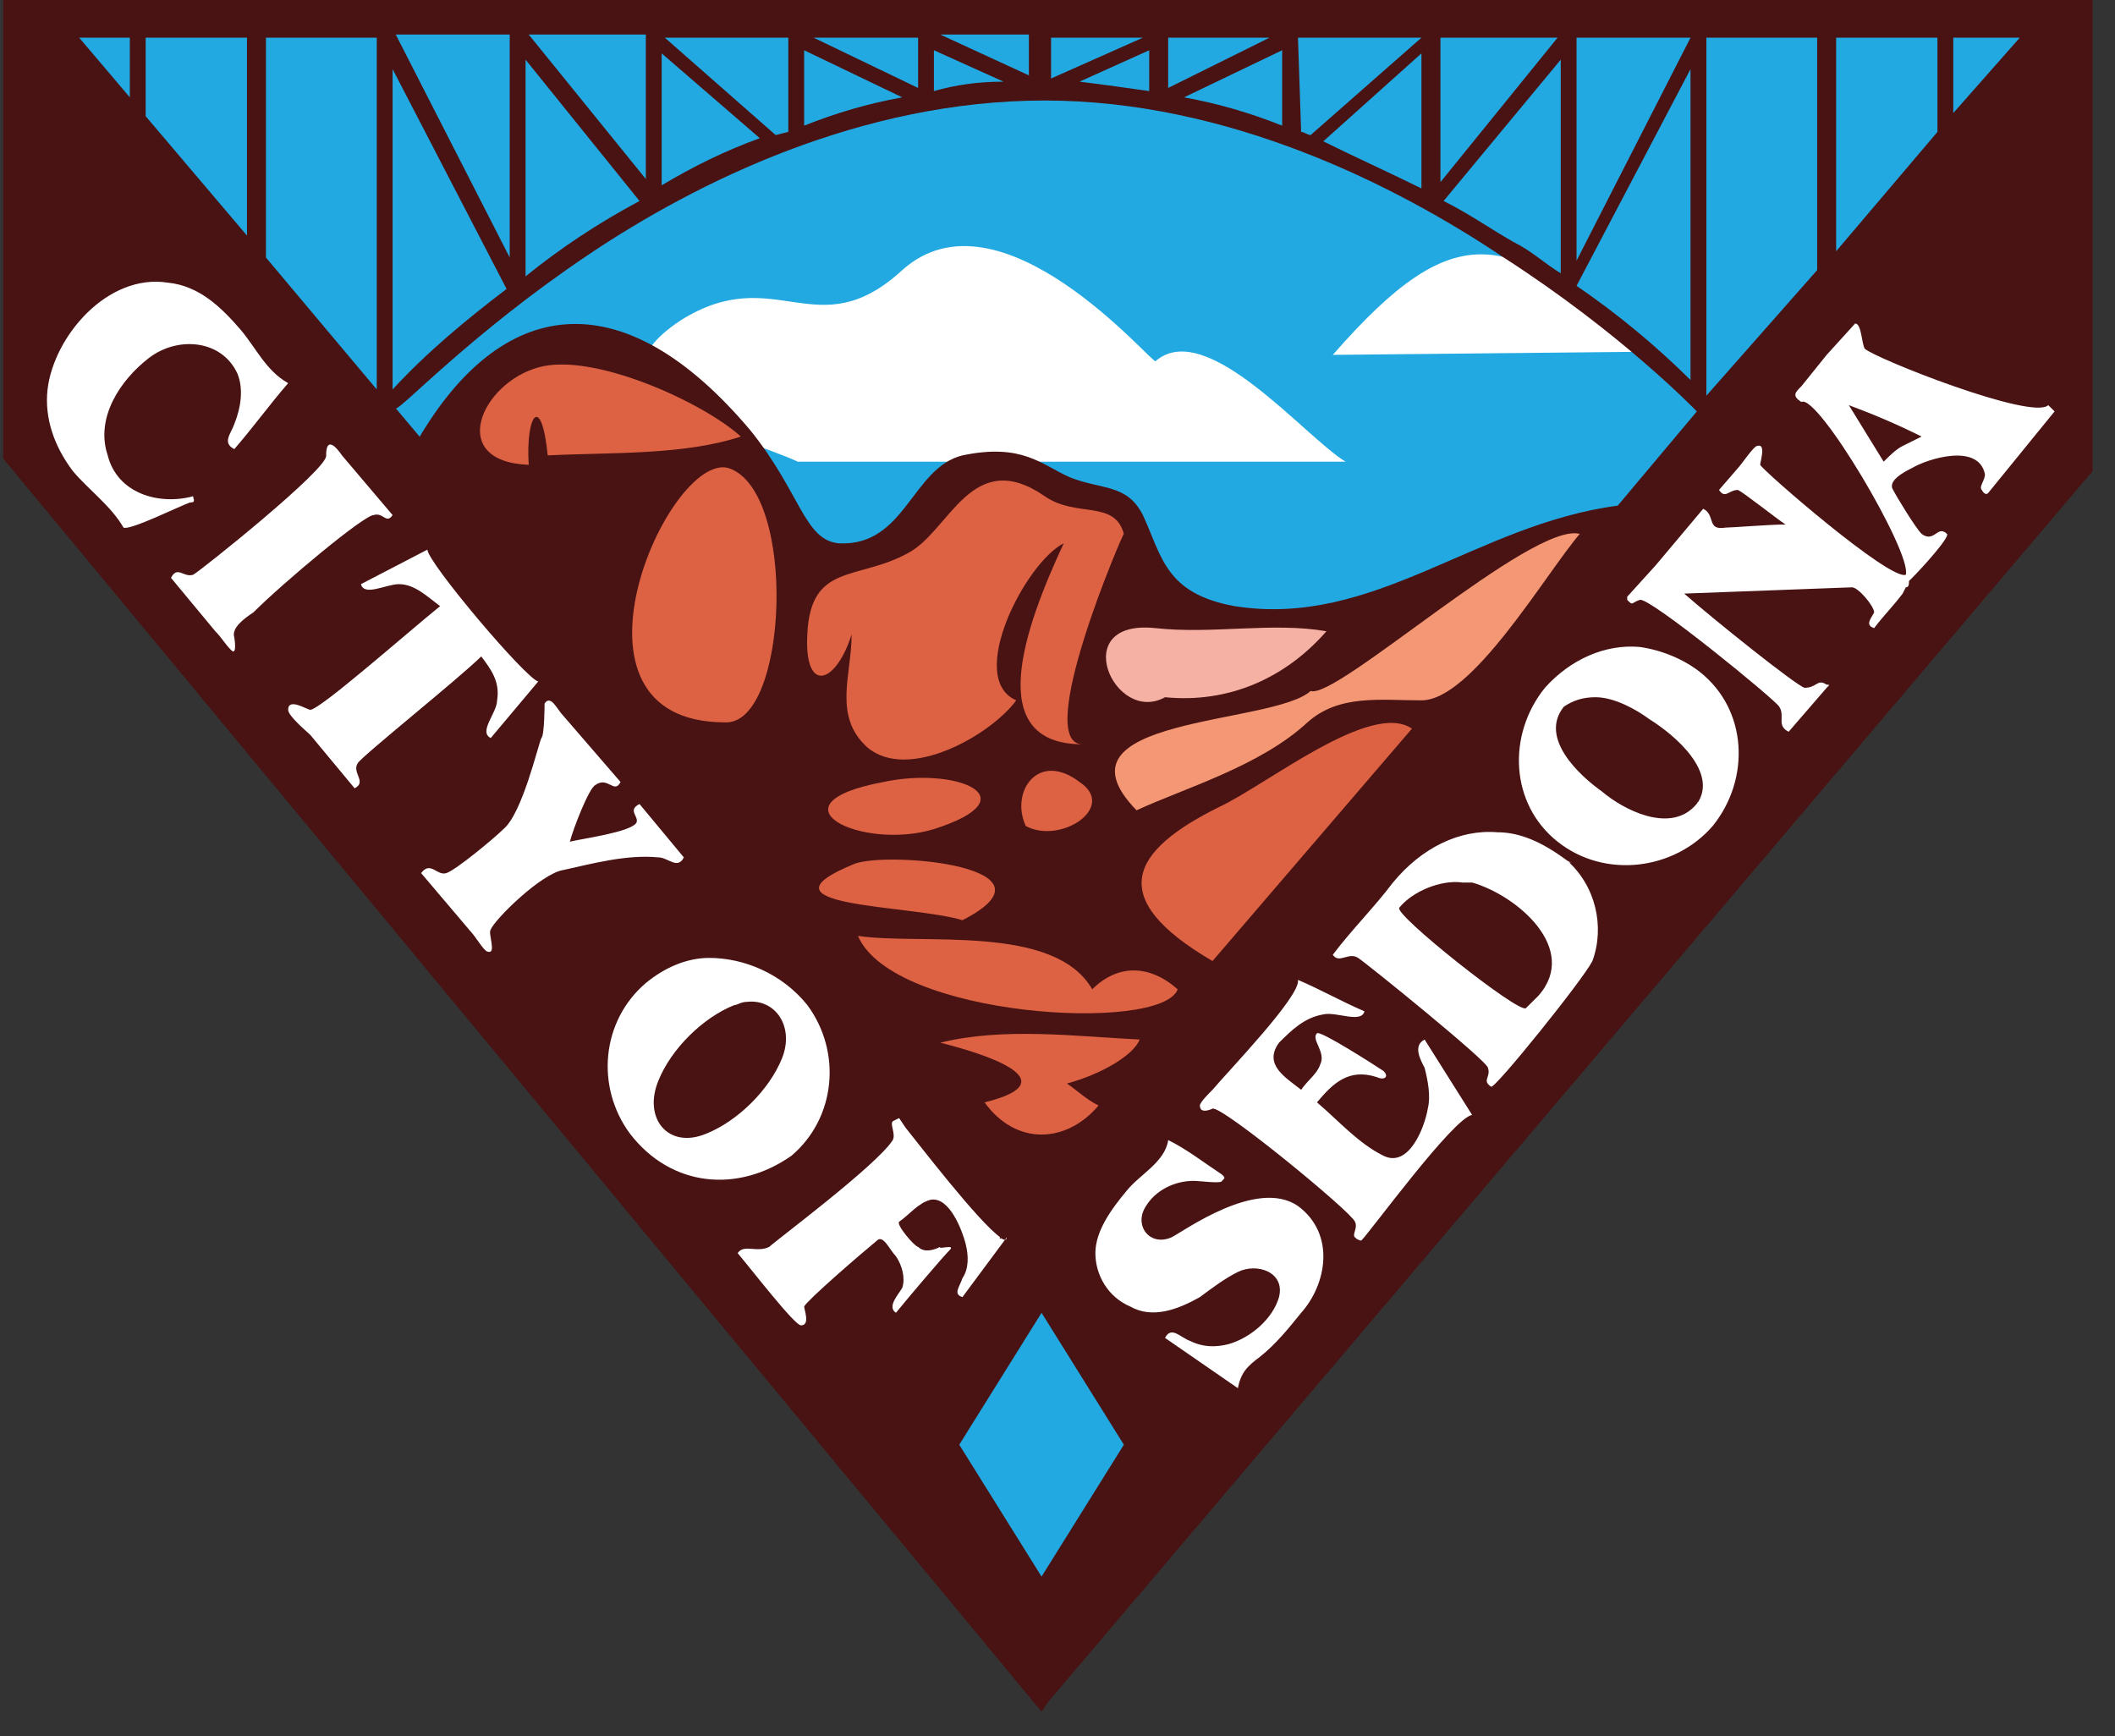 <svg width="67" height="55" viewBox="0 0 67 55" fill="none" xmlns="http://www.w3.org/2000/svg">
<rect x="0" y="0" width="67" height="55" fill="#333333" stroke="none"/>
<path d="M0.804 0.497L32.995 38.204L65.086 0.696L0.804 0.497Z" fill="#23A9E1"/>
<path d="M25.273 14.625H42.623C41.319 13.829 38.21 10.048 36.605 11.441C36.505 11.541 31.692 5.77 28.583 8.556C25.875 11.043 24.571 8.258 21.563 10.148C17.953 12.536 23.569 13.829 25.273 14.625ZM52.049 11.143L42.221 11.242C46.132 6.765 47.837 7.263 52.049 11.143Z" fill="white"/>
<path d="M61.877 3.582V1.194H63.983L61.877 3.582ZM12.537 12.934C12.637 13.033 14.944 10.546 18.654 8.059C22.064 5.77 27.279 3.184 33.095 3.184C38.912 3.184 44.227 5.87 47.636 8.158C51.347 10.546 53.654 12.934 53.754 13.033L51.247 16.018C46.734 16.615 43.525 19.898 39.112 19.202C36.906 18.804 36.806 17.61 36.204 16.316C35.703 15.322 34.9 15.521 33.898 15.123C32.995 14.725 32.393 14.028 30.488 14.426C28.883 14.824 28.683 17.311 26.577 17.212C25.474 17.112 25.373 15.62 23.769 13.63C19.657 8.755 15.847 9.452 13.239 13.929L32.895 37.11L12.537 12.934ZM4.113 1.194V3.084L2.509 1.194H4.113ZM58.166 1.194H61.375V4.179L58.166 7.959V1.194ZM54.055 12.536V1.194H57.565V8.556L54.055 12.536C54.055 12.536 54.155 12.536 54.055 12.536ZM53.553 2.189V12.038C52.45 10.944 51.247 9.949 49.943 9.054L53.553 2.189ZM49.442 1.89V8.656C48.94 8.357 48.539 7.959 47.937 7.661C47.235 7.263 46.533 6.765 45.731 6.367L49.442 1.89ZM45.029 1.691V5.969C44.026 5.472 42.923 4.974 41.92 4.477L45.029 1.691ZM45.631 1.194H49.341L45.631 5.77V1.194ZM49.943 1.194H53.553L49.943 8.258V1.194ZM41.118 1.194H45.029L41.519 4.278C41.419 4.278 41.319 4.179 41.218 4.179L41.118 1.194ZM40.617 1.592V3.98C39.614 3.582 38.611 3.283 37.508 3.084L40.617 1.592ZM36.405 1.592V2.885C35.703 2.786 35.001 2.686 34.198 2.587L36.405 1.592ZM29.585 1.592L31.792 2.587C30.989 2.587 30.287 2.686 29.585 2.885V1.592ZM25.474 1.592L28.582 3.084C27.479 3.283 26.477 3.582 25.474 3.98V1.592ZM29.084 2.786L25.775 1.194H29.084V2.786ZM32.594 2.388L29.786 1.094H32.594V2.388ZM33.296 1.194H36.204L33.296 2.487V1.194ZM37.006 1.194H40.215L37.006 2.786V1.194ZM24.571 4.278L21.061 1.194H24.972V4.179L24.571 4.278ZM20.961 1.691L24.07 4.378C22.967 4.776 21.964 5.273 20.961 5.87V1.691ZM16.649 1.89L20.259 6.367C18.955 7.064 17.752 7.86 16.649 8.755V1.89ZM12.437 2.189L16.047 9.153C14.743 10.148 13.54 11.143 12.437 12.337V2.189ZM16.147 8.158L12.537 1.094H16.147V8.158ZM20.459 5.671L16.749 1.094H20.459V5.671ZM7.824 7.462L4.615 3.681V1.194H7.824V7.462ZM8.425 1.194H11.935V12.337L8.425 8.158V1.194ZM33.296 0H0.102V14.526L32.995 54.222L33.196 53.924L66.289 14.924V0H33.296Z" fill="#491213"/>
<path d="M30.388 45.766L32.995 41.587L35.602 45.766L32.995 49.944L30.388 45.766Z" fill="#23A9E1"/>
<path d="M38.411 30.444C35.001 28.454 35.803 26.962 38.611 25.569C40.115 24.872 43.425 22.186 44.728 23.082L38.411 30.444ZM36.104 32.931C34.098 32.832 31.792 32.533 29.786 33.031C30.99 33.329 33.998 34.224 31.19 34.921C32.193 36.314 33.798 36.214 34.8 35.02C34.399 34.822 34.098 34.523 33.798 34.324C34.901 34.026 35.904 33.429 36.104 32.931ZM37.307 31.339C36.405 30.543 35.402 30.543 34.6 31.339C33.396 29.25 29.184 29.947 27.179 29.648C28.282 32.235 36.806 32.732 37.307 31.339ZM30.488 29.151C28.884 28.653 23.669 28.753 27.079 27.36C28.182 26.962 33.798 27.459 30.488 29.151ZM32.494 26.166C31.992 25.072 32.895 23.778 34.199 24.773C35.402 25.569 33.597 26.763 32.494 26.166ZM29.586 26.265C27.279 26.962 24.271 25.469 27.981 24.773C30.288 24.276 32.694 25.27 29.586 26.265C29.485 26.265 29.686 26.265 29.586 26.265ZM26.978 20.097C26.477 21.689 25.474 21.987 25.574 20.097C25.675 17.809 27.179 18.406 28.783 17.51C30.087 16.814 30.789 14.128 33.096 15.719C34.098 16.416 35.302 15.819 35.603 16.913C35.603 16.814 32.694 23.579 34.299 23.579C31.09 23.579 32.494 19.799 33.697 17.212C32.494 17.809 30.588 21.49 32.193 22.186C31.391 23.281 28.783 24.773 27.48 23.679C26.377 22.684 26.978 21.39 26.978 20.097ZM22.967 22.883C17.351 22.883 21.162 14.326 23.067 14.824C25.273 15.52 24.973 22.982 22.967 22.883ZM16.749 14.725C14.142 14.625 15.245 12.138 17.05 11.64C18.755 11.143 22.265 12.735 23.468 13.829C21.663 14.426 19.357 14.326 17.351 14.426C17.151 12.436 16.649 13.133 16.749 14.725Z" fill="#DC6243"/>
<path d="M36.004 25.669C33.096 22.684 40.316 22.982 41.52 21.888C42.322 22.186 48.539 16.515 50.044 16.913C48.941 18.207 46.634 22.186 45.029 22.186C43.726 22.186 42.422 21.987 41.419 22.883C39.915 24.276 37.508 24.972 36.004 25.669Z" fill="#F49774"/>
<path d="M36.906 22.087C35.301 22.982 33.797 19.6 36.605 19.898C38.41 20.097 40.316 19.699 42.02 19.997C40.717 21.49 38.912 22.286 36.906 22.087Z" fill="#F4B1A4"/>
<path d="M15.245 20.794C15.546 21.192 15.847 21.589 15.747 22.186C15.747 22.584 15.145 23.181 15.546 23.38L17.05 21.589C16.649 21.49 13.54 17.809 13.54 17.411L11.434 18.505C11.535 18.903 12.237 18.505 12.638 18.505C13.139 18.505 13.54 18.903 13.941 19.202C12.838 20.097 10.131 22.485 9.83 22.485C9.73 22.485 9.128 22.087 9.128 22.485C9.128 22.684 9.73 23.181 9.83 23.281L11.234 24.972C11.635 24.773 11.134 24.475 11.334 24.176C11.434 23.977 14.543 21.49 15.245 20.794ZM11.835 16.317C12.136 16.217 12.237 16.615 12.437 16.317L10.833 14.426C10.632 14.128 10.331 13.829 10.331 14.426C10.432 14.824 6.32 18.107 6.119 18.207C5.819 18.306 5.618 17.908 5.417 18.306C5.919 18.903 6.32 19.401 6.821 19.998C7.022 20.197 7.122 20.396 7.323 20.595C7.523 20.794 7.423 20.197 7.423 20.197C7.323 19.898 7.724 19.6 8.025 19.401C9.028 18.406 11.535 16.317 11.835 16.317ZM6.119 15.72C5.016 16.018 3.713 15.62 3.412 14.426C3.011 13.232 3.813 12.038 4.715 11.342C5.618 10.646 7.022 10.745 7.523 11.839C7.724 12.337 7.624 12.934 7.423 13.431C7.323 13.73 7.022 14.028 7.423 14.227C8.025 13.531 8.526 12.834 9.128 12.138C8.426 11.74 8.125 11.043 7.624 10.447C7.022 9.75 6.32 9.054 5.317 8.954C3.412 8.656 1.707 10.646 1.506 12.337C1.406 13.232 1.707 14.128 2.309 14.924C2.81 15.521 3.512 16.018 3.913 16.714C4.114 16.814 5.718 16.018 6.019 15.918C6.22 15.918 6.119 15.819 6.119 15.72C6.119 15.72 5.618 15.918 6.119 15.72ZM31.692 39.199C30.99 38.702 29.084 36.215 28.683 35.717L28.483 35.419L28.282 35.518C28.182 35.617 28.382 35.916 28.282 36.115C27.781 36.911 24.572 39.299 24.371 39.498C23.97 39.697 23.569 39.398 23.368 39.697C23.87 40.294 25.173 41.985 25.374 41.985C25.675 41.985 25.474 41.487 25.474 41.388C25.574 41.189 27.179 39.796 27.781 39.299C27.981 39.1 28.182 39.597 28.382 39.796C28.583 40.095 28.683 40.493 28.583 40.791C28.483 40.99 28.081 41.388 28.382 41.587C28.784 41.09 29.887 39.796 30.087 39.597C30.288 39.398 29.686 39.597 29.786 39.498C29.586 39.597 29.285 39.697 29.084 39.498C28.984 39.498 28.382 38.801 28.483 38.702C28.784 38.503 29.084 38.105 29.485 38.005C30.087 37.906 30.488 39 30.589 39.398C30.689 39.796 30.689 40.194 30.488 40.492C30.388 40.791 30.188 40.99 30.488 41.09L31.892 39.199C31.892 39.299 31.792 39.299 31.692 39.199C31.792 39.299 31.591 39.199 31.692 39.199ZM22.466 30.345C21.764 30.345 21.062 30.643 20.46 31.14C19.056 32.334 18.855 34.424 19.959 35.916C21.262 37.607 23.368 37.806 25.073 36.612C26.477 35.419 26.677 33.329 25.574 31.837C24.772 30.842 23.569 30.345 22.466 30.345ZM23.669 31.737C24.572 31.638 25.173 32.533 24.772 33.528C24.371 34.523 23.368 35.518 22.365 35.916C21.162 36.413 20.36 35.419 20.861 34.225C21.262 33.23 22.265 32.235 23.268 31.837C23.368 31.837 23.468 31.737 23.669 31.737ZM20.861 27.161C21.162 27.161 21.463 27.559 21.663 27.161L20.259 25.47C19.858 25.669 20.259 25.867 20.159 26.067C19.959 26.365 18.454 26.564 18.053 26.663C18.153 26.265 18.655 24.972 18.855 24.873C19.256 24.574 19.457 25.171 19.658 24.773L17.853 22.684C17.652 22.485 17.451 21.987 17.251 22.286C17.251 22.286 17.251 23.281 17.151 23.38C17.05 23.579 16.549 25.768 15.947 26.265C15.646 26.564 14.443 27.559 14.142 27.658C13.841 27.758 13.641 27.26 13.34 27.658L14.944 29.549C15.045 29.648 15.345 30.146 15.446 30.146C15.747 30.245 15.446 29.549 15.546 29.449C15.646 29.151 17.151 27.658 17.853 27.559C18.755 27.36 19.858 27.061 20.861 27.161C20.66 27.161 21.062 27.161 20.861 27.161ZM45.13 33.827C45.23 34.225 45.33 34.722 45.23 35.12C45.13 35.717 44.628 37.01 43.826 36.612C43.024 36.215 42.422 35.518 41.72 34.921C42.221 34.324 42.723 33.827 43.626 34.125C43.826 34.225 44.027 34.125 43.826 33.926C43.525 33.727 41.82 32.633 41.72 32.732C41.52 32.931 42.021 33.329 41.82 33.727C41.72 34.026 41.419 34.225 41.219 34.523C40.717 34.125 40.015 33.727 40.517 33.031C40.918 32.633 41.319 32.235 41.921 32.135C42.322 32.036 43.124 32.434 43.224 32.036C42.522 31.737 41.82 31.34 41.118 31.041C41.219 31.538 38.912 33.926 38.411 34.523C38.31 34.623 38.01 34.921 38.01 35.021C38.01 35.319 38.411 35.12 38.411 35.12C38.712 35.021 42.823 38.403 42.923 38.702C43.024 38.901 42.823 39.1 42.923 39.199C42.923 39.199 43.024 39.299 43.124 39.299C43.425 39 46.032 35.419 46.634 35.319C46.133 34.523 45.631 33.727 45.13 32.931C44.729 33.13 45.029 33.628 45.13 33.827ZM41.118 38.204C39.815 37.309 37.508 39 37.107 39.199C36.405 39.498 35.904 38.801 36.305 38.204C36.606 37.707 37.207 37.408 37.809 37.408C38.01 37.408 38.712 37.508 38.712 37.408C38.812 37.309 38.812 37.309 38.712 37.209C38.11 36.811 37.608 36.413 37.007 36.115C36.907 36.811 36.104 37.209 35.703 37.707C35.202 38.304 34.7 39 34.7 39.697C34.7 40.393 35.101 41.09 35.803 41.388C36.505 41.786 37.308 41.487 38.01 41.09C38.411 40.791 38.812 40.492 39.213 40.294C39.815 39.995 40.717 40.294 40.517 41.09C40.316 41.786 39.614 42.383 38.912 42.582C38.511 42.681 38.11 42.681 37.709 42.482C37.408 42.383 37.107 41.985 36.907 42.383L39.213 43.975C39.313 43.477 39.514 43.278 39.915 42.98C40.416 42.582 40.818 42.084 41.219 41.587C42.021 40.691 42.322 39.1 41.118 38.204ZM58.768 10.248C58.768 10.347 58.768 10.347 58.768 10.248L57.866 11.242L57.064 12.237C56.863 12.436 56.763 12.536 57.064 12.735C57.565 12.436 60.574 17.51 60.373 18.207C59.871 18.406 55.86 14.924 55.76 14.725C55.76 14.625 55.96 14.028 55.66 14.128C55.559 14.128 55.158 14.725 55.058 14.824L54.456 15.521C54.657 15.819 54.757 15.521 55.058 15.521C55.258 15.62 56.261 16.416 56.562 16.615C56.061 16.615 54.857 16.714 54.657 16.714C54.055 16.814 54.356 16.317 53.955 16.117L52.45 17.908L51.548 18.903C51.548 18.903 51.548 18.903 51.548 19.003C51.748 19.202 51.648 19.102 51.949 19.003C52.25 18.903 56.261 22.186 56.362 22.385C56.562 22.684 56.261 22.982 56.662 23.181L57.866 21.788C57.966 21.689 57.966 21.689 57.866 21.689C57.565 21.49 57.565 21.788 57.164 21.788C56.863 21.689 54.256 19.6 53.353 18.804L58.668 18.605C58.869 18.605 59.37 19.202 59.37 19.401C59.27 19.6 59.069 19.799 59.37 19.898C59.671 19.5 59.972 19.202 60.273 18.804L60.373 18.605C60.473 18.605 60.473 18.505 60.473 18.406L60.574 18.306C60.874 18.008 61.777 17.013 61.677 16.913C61.376 16.615 61.276 17.212 60.874 16.913C60.674 16.714 60.072 15.72 59.972 15.521C59.771 15.222 60.373 14.924 60.574 14.824C61.075 14.526 62.679 14.028 62.88 15.023C62.88 15.222 62.679 15.421 62.78 15.521C62.78 15.521 62.88 15.72 62.98 15.62L65.086 13.033C64.986 12.934 64.986 12.934 64.886 12.834C64.384 13.332 59.37 11.342 59.069 11.043C58.969 10.845 58.969 10.248 58.768 10.248ZM58.568 12.834C59.37 13.133 60.072 13.431 60.874 13.829C60.674 13.929 60.473 14.028 60.273 14.128C60.072 14.227 59.871 14.426 59.671 14.625L58.568 12.834ZM51.949 20.495C50.846 20.396 49.743 20.893 48.941 21.788C47.737 23.281 47.837 25.47 49.342 26.663C50.846 27.857 53.052 27.559 54.256 26.166C55.459 24.674 55.359 22.485 53.855 21.291C53.353 20.893 52.651 20.595 51.949 20.495ZM50.545 22.087C51.147 22.087 51.849 22.485 52.25 22.783C53.052 23.281 54.456 24.475 53.754 25.47C53.754 25.37 53.855 25.37 53.654 25.569C52.852 26.365 51.448 25.669 50.746 25.072C50.044 24.574 48.74 23.38 49.542 22.385C49.843 22.186 50.144 22.087 50.545 22.087ZM47.436 26.365C46.233 26.265 45.029 26.862 44.127 27.957C43.525 28.753 42.823 29.449 42.221 30.245C42.422 30.544 42.723 30.146 43.024 30.345C43.325 30.544 47.136 33.628 47.136 33.827C47.236 34.125 46.935 34.225 47.236 34.424C47.336 34.523 50.144 31.041 50.445 30.444C50.846 29.35 50.545 28.056 49.642 27.26C49.743 27.36 49.843 27.36 49.642 27.26C48.84 26.663 48.138 26.365 47.436 26.365ZM46.333 27.957C46.434 27.957 46.534 27.957 46.634 27.957C48.038 28.355 50.044 30.046 48.74 31.538C48.539 31.737 48.74 31.538 48.339 31.936C48.138 32.135 44.127 28.952 44.328 28.753C44.729 28.255 45.631 27.857 46.333 27.957Z" fill="white"/>
</svg>
